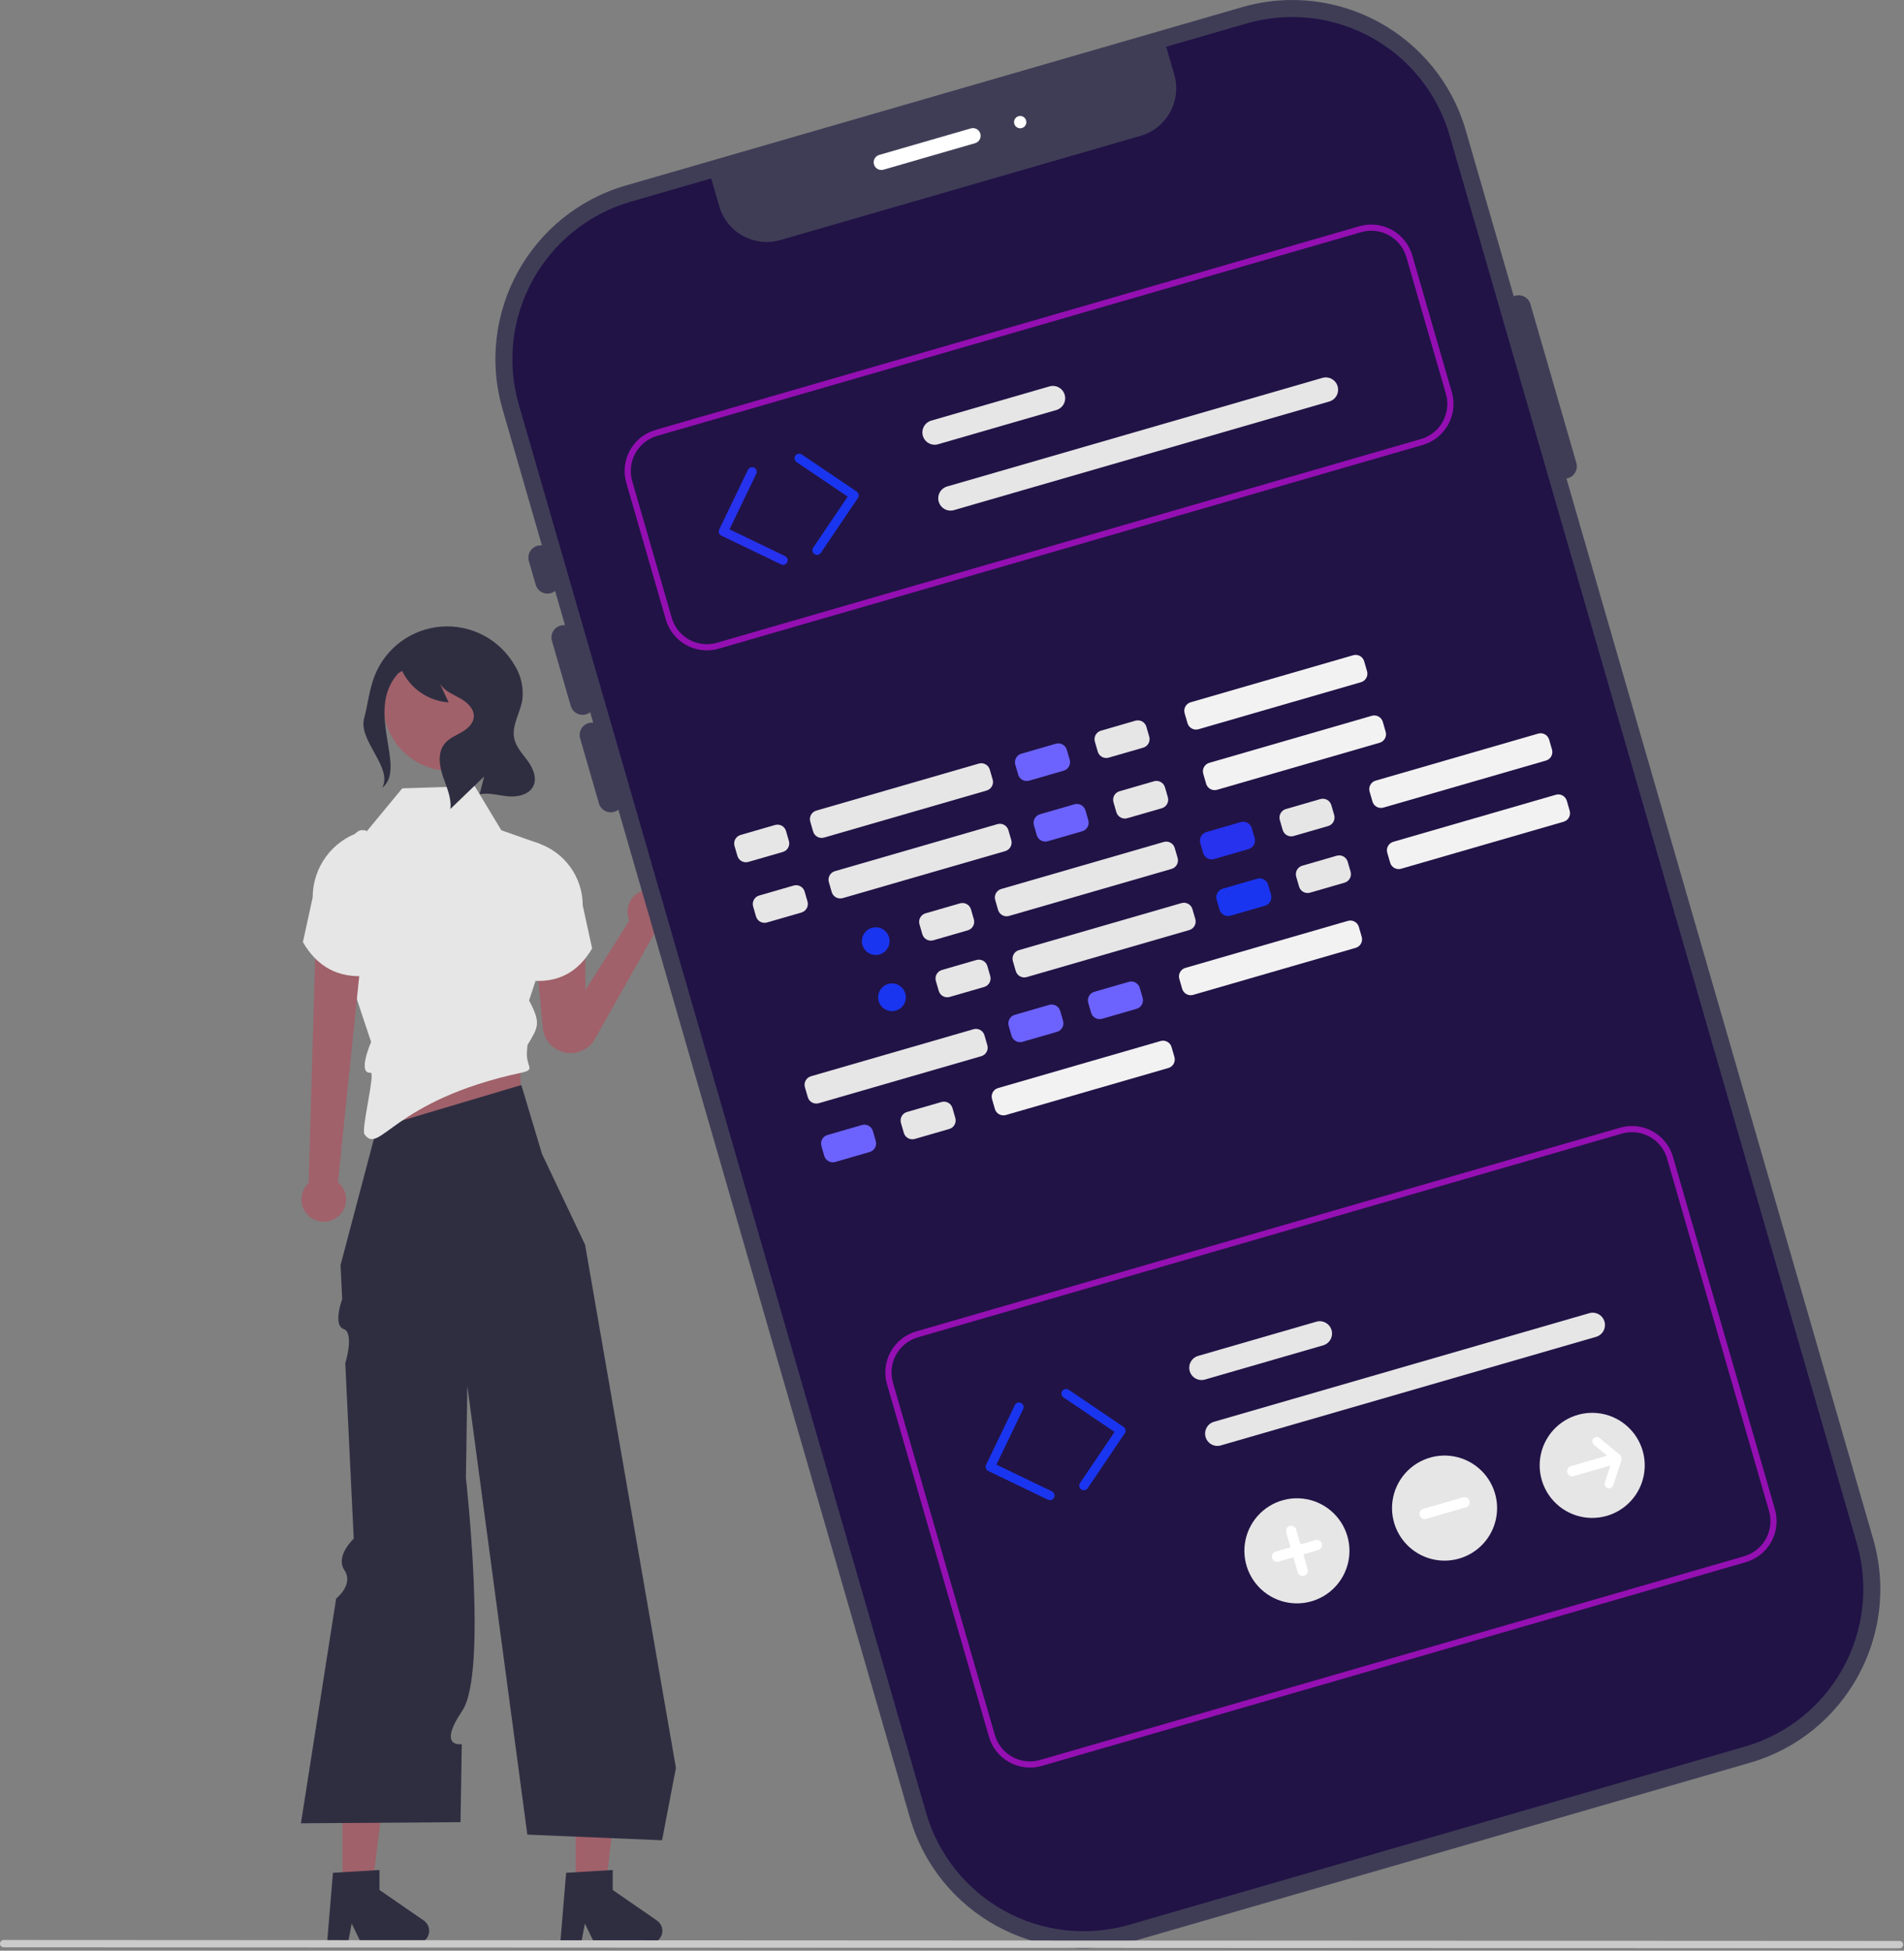 <svg width="619" height="634" viewBox="0 0 619 634" fill="none" xmlns="http://www.w3.org/2000/svg">
<rect x="0" y="0" width="619" height="634" fill="#808080" stroke="none"/>
<g clip-path="url(#clip0_1_55)">
<path d="M111.33 615.176H120.809L125.32 578.614H111.33V615.176Z" fill="#A0616A"/>
<path d="M108.236 608.683L123.38 607.779V614.268L137.778 624.211C138.489 624.702 139.025 625.408 139.307 626.225C139.588 627.042 139.602 627.928 139.345 628.753C139.087 629.578 138.573 630.299 137.877 630.811C137.181 631.323 136.339 631.599 135.475 631.599H117.446L114.338 625.181L113.125 631.599H106.327L108.236 608.683Z" fill="#2F2E41"/>
<path d="M187.143 615.176H196.622L201.134 578.614H187.143V615.176Z" fill="#A0616A"/>
<path d="M184.05 608.683L199.194 607.779V614.268L213.591 624.211C214.303 624.702 214.838 625.408 215.12 626.225C215.402 627.042 215.415 627.928 215.158 628.753C214.901 629.578 214.387 630.299 213.691 630.811C212.994 631.323 212.153 631.599 211.289 631.599H193.259L190.151 625.181L188.938 631.599H182.14L184.05 608.683Z" fill="#2F2E41"/>
<path d="M118.834 391.865L169.231 393.128V338.66L127.834 338.865L118.834 391.865Z" fill="#A0616A"/>
<path d="M169.487 352.649L176.224 375.095L190.209 404.537L219.751 574.596L215.235 598.119L171.44 596.279L151.934 450.471L151.621 470.6L151.469 480.343C151.469 480.343 158.583 543.713 150.29 556.011C141.998 568.309 150.121 566.862 150.121 566.862L149.726 592.231L97.834 592.599L109.282 519.562C109.282 519.562 115.095 514.972 111.985 510.358C108.875 505.744 115 500.094 115 500.094L112.253 443.076C112.253 443.076 115.294 433.227 111.717 431.947C108.139 430.667 111.247 422.198 111.247 422.198L110.715 411.162L122.487 366.649L169.487 352.649Z" fill="#2F2E41"/>
<path d="M120.652 338.66L115.5 323.203L111.819 318.051L110.347 303.33C110.347 263.583 119.213 270.202 119.213 270.202L130.777 256.222L143.934 255.811L154.331 255.486L162.975 269.839L175.488 274.256L180.388 299.716L171.44 326.883L171.834 324.865C176.047 332.641 174.975 333.811 171.487 339.649L171.314 341.757C170.904 346.742 174.378 347.601 169.487 348.649C127.487 357.649 123.487 375.649 118.487 368.649C117.374 367.09 122.098 348.488 120.487 348.649C116.072 349.091 120.652 338.66 120.652 338.66Z" fill="#E6E6E6"/>
<path d="M146.391 250.545C158.45 250.545 168.226 240.769 168.226 228.71C168.226 216.651 158.45 206.875 146.391 206.875C134.332 206.875 124.556 216.651 124.556 228.71C124.556 240.769 134.332 250.545 146.391 250.545Z" fill="#A0616A"/>
<path d="M100.333 384.497L102.569 307.577L117.132 313.949L109.871 384.217C111.013 385.155 111.84 386.419 112.244 387.84C112.648 389.262 112.608 390.772 112.13 392.17C111.652 393.568 110.759 394.787 109.57 395.664C108.381 396.541 106.953 397.034 105.476 397.077C103.999 397.12 102.544 396.712 101.306 395.907C100.067 395.101 99.104 393.937 98.545 392.569C97.986 391.202 97.858 389.696 98.177 388.254C98.496 386.811 99.249 385.501 100.333 384.497Z" fill="#A0616A"/>
<path d="M118.952 269.804L117.259 270.339C112.733 271.768 108.781 274.602 105.976 278.43C103.171 282.257 101.658 286.879 101.658 291.625L98.473 306.212C103.088 314.13 109.91 318.054 119.407 317.135L118.952 269.804Z" fill="#E6E6E6"/>
<path d="M218.503 296.354C218.503 295.276 218.263 294.212 217.801 293.238C217.338 292.265 216.665 291.407 215.829 290.726C214.993 290.046 214.016 289.56 212.969 289.305C211.921 289.05 210.831 289.032 209.775 289.251C208.72 289.47 207.727 289.922 206.869 290.574C206.01 291.225 205.307 292.06 204.812 293.017C204.317 293.974 204.041 295.03 204.005 296.107C203.969 297.184 204.173 298.256 204.603 299.244L190.324 321.746V308.25L174.215 309.991L176.47 334.044C176.651 335.969 177.441 337.786 178.726 339.231C180.012 340.676 181.725 341.672 183.616 342.076C185.507 342.479 187.477 342.268 189.24 341.474C191.003 340.679 192.467 339.343 193.417 337.659L212.72 303.456C214.353 303.117 215.82 302.226 216.874 300.933C217.927 299.639 218.502 298.022 218.503 296.354Z" fill="#A0616A"/>
<path d="M172.909 273.421L174.529 273.932C178.858 275.299 182.639 278.01 185.322 281.672C188.006 285.334 189.453 289.755 189.453 294.295L192.5 308.25C188.085 315.824 181.559 319.577 172.474 318.698L172.909 273.421Z" fill="#E6E6E6"/>
<path d="M118.364 233.587C119.584 228.945 120.042 224.088 121.804 219.623C123.553 215.191 126.516 211.342 130.354 208.517C134.191 205.692 138.747 204.005 143.498 203.652C148.25 203.298 153.006 204.291 157.219 206.517C161.432 208.743 164.932 212.111 167.318 216.236C169.409 219.582 170.291 223.544 169.816 227.462C169.121 231.723 166.298 235.775 167.182 240.001C167.773 242.829 169.909 245.025 171.605 247.364C173.3 249.702 174.639 252.795 173.417 255.412C172.09 258.255 168.405 259.095 165.279 258.828C162.153 258.562 159.023 257.552 155.937 258.119L157.407 252.361C153.749 255.881 150.092 259.401 146.434 262.922C146.839 259.258 145.137 255.742 143.963 252.248C142.789 248.754 142.242 244.543 144.568 241.684C145.959 239.973 148.102 239.109 150.015 238.014C151.928 236.919 153.827 235.279 154.022 233.083C154.263 230.368 151.83 228.189 149.441 226.877C147.052 225.564 144.301 224.463 142.96 222.09C143.922 224.156 144.885 226.222 145.847 228.288C142.647 228.062 139.562 226.995 136.905 225.196C134.249 223.397 132.113 220.929 130.715 218.041L129.396 218.905C118.432 231.201 132.473 249.624 124.241 256.071C127.856 249.625 116.487 240.735 118.364 233.587Z" fill="#2F2E41"/>
<path d="M403.808 2.329L203.479 60.284C172.322 69.298 154.372 101.863 163.385 133.02L295.819 590.791C304.833 621.948 337.398 639.899 368.555 630.885L568.884 572.93C600.041 563.916 617.992 531.351 608.978 500.194L476.544 42.423C467.53 11.265 434.965 -6.685 403.808 2.329Z" fill="#3F3D56"/>
<path d="M405.336 7.612L379.139 15.191L381.757 24.241C382.942 28.337 382.452 32.737 380.393 36.471C378.334 40.206 374.877 42.97 370.78 44.155L253.737 78.016C249.641 79.201 245.242 78.71 241.507 76.651C237.772 74.593 235.009 71.135 233.823 67.038L231.205 57.988L205.008 65.567C191.456 69.504 180.019 78.656 173.207 91.015C166.394 103.374 164.762 117.931 168.669 131.492L301.103 589.263C305.04 602.815 314.192 614.251 326.551 621.064C338.91 627.876 353.466 629.509 367.027 625.602L567.355 567.647C580.907 563.71 592.344 554.558 599.156 542.199C605.969 529.84 607.601 515.283 603.694 501.723L471.26 43.951C467.323 30.399 458.171 18.963 445.812 12.15C433.453 5.338 418.897 3.706 405.336 7.612Z" fill="#211346"/>
<path d="M179.111 192.775C178.092 193.069 176.998 192.946 176.07 192.434C175.141 191.922 174.453 191.063 174.157 190.044L171.934 182.359C171.788 181.855 171.743 181.326 171.801 180.804C171.859 180.282 172.02 179.777 172.273 179.317C172.527 178.857 172.869 178.451 173.279 178.123C173.689 177.795 174.16 177.551 174.665 177.405C175.169 177.259 175.698 177.214 176.22 177.272C176.742 177.331 177.247 177.491 177.707 177.745C178.167 177.998 178.573 178.34 178.901 178.75C179.229 179.161 179.473 179.632 179.619 180.136L181.842 187.821C182.136 188.84 182.013 189.934 181.501 190.863C180.989 191.791 180.13 192.479 179.111 192.775Z" fill="#3F3D56"/>
<path d="M190.511 232.181C189.492 232.474 188.398 232.352 187.47 231.84C186.541 231.328 185.853 230.468 185.557 229.45L179.437 208.296C179.291 207.791 179.246 207.263 179.304 206.741C179.363 206.219 179.523 205.713 179.777 205.253C180.03 204.793 180.372 204.388 180.782 204.06C181.193 203.732 181.663 203.488 182.168 203.342C182.673 203.196 183.201 203.151 183.723 203.209C184.245 203.267 184.751 203.428 185.211 203.681C185.671 203.935 186.076 204.276 186.404 204.687C186.732 205.097 186.976 205.568 187.122 206.073L193.242 227.227C193.536 228.246 193.413 229.34 192.901 230.268C192.389 231.197 191.53 231.885 190.511 232.181Z" fill="#3F3D56"/>
<path d="M199.676 263.86C198.657 264.154 197.563 264.031 196.635 263.519C195.706 263.007 195.018 262.148 194.722 261.129L188.602 239.975C188.307 238.956 188.429 237.862 188.942 236.933C189.454 236.004 190.314 235.316 191.333 235.021C192.352 234.726 193.447 234.848 194.376 235.361C195.305 235.873 195.992 236.733 196.287 237.752L202.407 258.906C202.701 259.925 202.578 261.019 202.066 261.948C201.554 262.876 200.695 263.564 199.676 263.86Z" fill="#3F3D56"/>
<path d="M509.753 155.416C508.734 155.71 507.64 155.587 506.712 155.075C505.783 154.563 505.095 153.704 504.799 152.685L489.867 101.069C489.572 100.049 489.694 98.955 490.206 98.026C490.718 97.097 491.578 96.409 492.597 96.115C493.616 95.82 494.711 95.942 495.64 96.454C496.569 96.966 497.257 97.826 497.551 98.845L512.484 150.462C512.778 151.481 512.655 152.575 512.143 153.504C511.631 154.432 510.772 155.12 509.753 155.416Z" fill="#3F3D56"/>
<path d="M254.992 183.53C254.637 183.633 254.257 183.601 253.924 183.441L234.52 174.093C234.342 174.007 234.183 173.888 234.052 173.741C233.921 173.594 233.82 173.423 233.755 173.237C233.69 173.051 233.662 172.854 233.673 172.657C233.684 172.46 233.734 172.268 233.82 172.09L243.167 152.686C243.253 152.509 243.373 152.35 243.519 152.219C243.666 152.087 243.838 151.986 244.024 151.921C244.209 151.856 244.406 151.829 244.603 151.84C244.8 151.851 244.992 151.901 245.17 151.986C245.347 152.072 245.506 152.191 245.637 152.338C245.769 152.485 245.87 152.656 245.935 152.842C246 153.028 246.027 153.225 246.016 153.422C246.005 153.618 245.956 153.811 245.87 153.988L237.173 172.041L255.226 180.738C255.5 180.87 255.727 181.082 255.878 181.345C256.028 181.609 256.095 181.912 256.07 182.215C256.044 182.518 255.928 182.805 255.735 183.04C255.543 183.275 255.283 183.446 254.992 183.53Z" fill="#2732EE"/>
<path d="M266.021 180.298C265.725 180.384 265.409 180.377 265.118 180.277C264.826 180.177 264.572 179.99 264.391 179.74C264.209 179.491 264.109 179.192 264.104 178.884C264.098 178.575 264.188 178.273 264.361 178.018L275.584 161.417L258.984 150.193C258.82 150.083 258.68 149.942 258.571 149.777C258.462 149.613 258.387 149.429 258.349 149.235C258.311 149.041 258.312 148.842 258.352 148.649C258.391 148.456 258.468 148.272 258.579 148.109C258.689 147.945 258.831 147.805 258.996 147.697C259.16 147.588 259.345 147.513 259.538 147.476C259.732 147.439 259.931 147.44 260.124 147.48C260.318 147.52 260.501 147.597 260.664 147.708L278.507 159.772C278.67 159.883 278.81 160.024 278.919 160.188C279.027 160.353 279.102 160.537 279.14 160.73C279.177 160.924 279.176 161.122 279.136 161.315C279.097 161.508 279.02 161.692 278.909 161.855L266.846 179.698C266.65 179.989 266.358 180.201 266.021 180.298Z" fill="#1A35F0"/>
<path d="M462.533 144.613L233.636 210.834C230.105 211.851 226.315 211.426 223.098 209.652C219.88 207.878 217.497 204.901 216.472 201.372L203.61 156.912C202.593 153.382 203.018 149.592 204.791 146.374C206.565 143.156 209.543 140.774 213.071 139.749L441.968 73.528C445.498 72.511 449.288 72.936 452.506 74.71C455.724 76.484 458.107 79.461 459.132 82.99L471.994 127.45C473.011 130.98 472.586 134.77 470.812 137.988C469.039 141.206 466.061 143.588 462.533 144.613ZM213.627 141.67C210.608 142.547 208.06 144.586 206.542 147.339C205.024 150.093 204.661 153.336 205.531 156.357L218.393 200.817C219.271 203.836 221.309 206.384 224.063 207.901C226.816 209.419 230.059 209.783 233.08 208.912L461.977 142.692C464.996 141.815 467.544 139.776 469.062 137.023C470.579 134.269 470.943 131.027 470.073 128.005L457.21 83.545C456.333 80.526 454.294 77.978 451.541 76.461C448.788 74.943 445.545 74.579 442.524 75.45L213.627 141.67Z" fill="#9E10BB" fill-opacity="0.925"/>
<path d="M343.409 133.272L304.985 144.388C303.966 144.683 302.871 144.561 301.942 144.049C301.013 143.537 300.325 142.676 300.031 141.657C299.736 140.638 299.858 139.544 300.37 138.615C300.882 137.686 301.742 136.998 302.761 136.703L341.186 125.587C342.205 125.292 343.299 125.414 344.228 125.926C345.157 126.439 345.845 127.299 346.14 128.318C346.435 129.337 346.313 130.431 345.8 131.36C345.288 132.289 344.428 132.977 343.409 133.272Z" fill="#E6E6E6"/>
<path d="M432.135 130.505L310.138 165.799C309.119 166.094 308.024 165.972 307.095 165.46C306.166 164.948 305.479 164.088 305.184 163.069C304.889 162.049 305.011 160.955 305.523 160.026C306.035 159.097 306.896 158.409 307.915 158.114L429.912 122.82C430.931 122.526 432.026 122.648 432.955 123.16C433.884 123.672 434.571 124.532 434.866 125.551C435.161 126.57 435.039 127.665 434.527 128.594C434.015 129.523 433.154 130.211 432.135 130.505Z" fill="#E6E6E6"/>
<path d="M341.753 487.516C341.398 487.619 341.018 487.587 340.685 487.426L321.281 478.078C321.104 477.993 320.945 477.873 320.813 477.726C320.682 477.58 320.581 477.408 320.516 477.222C320.451 477.036 320.423 476.839 320.434 476.643C320.446 476.446 320.495 476.253 320.581 476.076L329.929 456.672C330.101 456.313 330.409 456.038 330.785 455.907C331.16 455.776 331.573 455.799 331.931 455.972C332.289 456.144 332.565 456.452 332.696 456.828C332.827 457.203 332.804 457.616 332.631 457.974L323.935 476.027L341.987 484.723C342.261 484.855 342.488 485.067 342.639 485.331C342.789 485.595 342.856 485.898 342.831 486.2C342.806 486.503 342.689 486.791 342.496 487.026C342.304 487.261 342.044 487.432 341.753 487.516Z" fill="#1A35F0"/>
<path d="M352.782 484.284C352.486 484.37 352.171 484.363 351.879 484.263C351.587 484.163 351.333 483.976 351.152 483.726C350.97 483.477 350.87 483.178 350.865 482.87C350.859 482.562 350.949 482.259 351.122 482.004L362.345 465.403L345.745 454.178C345.416 453.955 345.189 453.611 345.114 453.22C345.039 452.83 345.121 452.426 345.344 452.097C345.567 451.767 345.911 451.54 346.301 451.464C346.691 451.389 347.096 451.471 347.425 451.693L365.268 463.758C365.598 463.981 365.825 464.325 365.901 464.716C365.977 465.106 365.894 465.511 365.671 465.84L353.607 483.684C353.411 483.974 353.119 484.187 352.782 484.284Z" fill="#1A35F0"/>
<path d="M567.581 507.723L338.684 573.944C335.154 574.961 331.364 574.536 328.146 572.762C324.928 570.988 322.545 568.011 321.52 564.482L288.371 449.898C287.354 446.367 287.779 442.578 289.552 439.36C291.326 436.142 294.304 433.759 297.832 432.734L526.729 366.514C530.26 365.497 534.05 365.922 537.267 367.695C540.485 369.469 542.868 372.447 543.893 375.975L577.042 490.56C578.059 494.09 577.634 497.88 575.861 501.098C574.087 504.316 571.109 506.698 567.581 507.723ZM298.388 434.655C295.369 435.533 292.821 437.571 291.303 440.325C289.785 443.078 289.422 446.321 290.292 449.342L323.442 563.927C324.319 566.946 326.358 569.494 329.111 571.011C331.864 572.529 335.107 572.893 338.128 572.022L567.025 505.802C570.044 504.925 572.592 502.886 574.11 500.133C575.628 497.38 575.991 494.137 575.121 491.115L541.972 376.531C541.094 373.512 539.056 370.964 536.302 369.446C533.549 367.928 530.306 367.565 527.285 368.435L298.388 434.655Z" fill="#9510B2"/>
<path d="M430.17 437.257L391.746 448.374C391.241 448.52 390.712 448.566 390.189 448.509C389.667 448.451 389.161 448.291 388.7 448.037C388.24 447.784 387.833 447.442 387.505 447.031C387.177 446.621 386.932 446.149 386.786 445.644C386.64 445.139 386.595 444.61 386.653 444.088C386.712 443.565 386.873 443.06 387.127 442.599C387.381 442.139 387.724 441.733 388.135 441.406C388.546 441.078 389.017 440.834 389.523 440.689L427.947 429.573C428.965 429.279 430.059 429.403 430.986 429.915C431.914 430.427 432.601 431.287 432.895 432.305C433.19 433.323 433.068 434.416 432.557 435.345C432.046 436.274 431.188 436.961 430.17 437.257Z" fill="#E6E6E6"/>
<path d="M518.897 434.491L396.899 469.785C396.395 469.932 395.866 469.977 395.343 469.919C394.821 469.862 394.315 469.701 393.854 469.448C393.394 469.194 392.988 468.853 392.659 468.442C392.331 468.032 392.087 467.56 391.941 467.055C391.795 466.55 391.75 466.022 391.808 465.499C391.866 464.977 392.027 464.471 392.281 464.011C392.535 463.551 392.878 463.145 393.288 462.817C393.699 462.489 394.171 462.246 394.676 462.1L516.673 426.806C517.692 426.511 518.787 426.633 519.716 427.145C520.645 427.658 521.333 428.518 521.627 429.537C521.922 430.556 521.8 431.65 521.288 432.579C520.776 433.509 519.916 434.196 518.897 434.491Z" fill="#E6E6E6"/>
<path d="M251.975 268.131L240.763 271.374C239.235 271.816 238.355 273.413 238.797 274.941L239.731 278.171C240.173 279.699 241.77 280.58 243.298 280.138L254.51 276.894C256.038 276.452 256.918 274.855 256.476 273.327L255.542 270.097C255.1 268.569 253.503 267.689 251.975 268.131Z" fill="#E6E6E6"/>
<path d="M343.26 241.722L332.049 244.965C330.521 245.407 329.64 247.004 330.082 248.532L331.017 251.762C331.459 253.29 333.056 254.171 334.584 253.729L345.796 250.485C347.324 250.043 348.204 248.446 347.762 246.918L346.827 243.688C346.385 242.16 344.788 241.28 343.26 241.722Z" fill="#6C63FF"/>
<path d="M369.125 234.239L357.913 237.483C356.385 237.925 355.505 239.522 355.947 241.05L356.881 244.28C357.323 245.808 358.92 246.688 360.448 246.246L371.66 243.002C373.188 242.56 374.068 240.963 373.626 239.435L372.692 236.205C372.25 234.677 370.653 233.797 369.125 234.239Z" fill="#E6E6E6"/>
<path d="M318.219 248.174L265.382 263.46C263.854 263.902 262.973 265.499 263.415 267.027L264.35 270.258C264.792 271.786 266.389 272.666 267.917 272.224L320.754 256.938C322.282 256.496 323.163 254.899 322.721 253.371L321.786 250.141C321.344 248.613 319.747 247.732 318.219 248.174Z" fill="#E6E6E6"/>
<path d="M439.933 212.962L387.096 228.248C385.568 228.69 384.688 230.287 385.13 231.815L386.064 235.045C386.506 236.573 388.103 237.454 389.631 237.012L442.469 221.726C443.997 221.284 444.877 219.687 444.435 218.159L443.5 214.928C443.058 213.401 441.461 212.52 439.933 212.962Z" fill="#F2F2F2"/>
<path d="M258.024 287.815L246.813 291.058C245.285 291.5 244.404 293.097 244.846 294.625L245.781 297.855C246.223 299.383 247.82 300.263 249.348 299.821L260.56 296.578C262.088 296.136 262.968 294.539 262.526 293.011L261.591 289.781C261.149 288.253 259.552 287.372 258.024 287.815Z" fill="#E6E6E6"/>
<path d="M349.31 261.405L338.098 264.649C336.57 265.091 335.69 266.688 336.132 268.216L337.067 271.446C337.509 272.974 339.106 273.854 340.633 273.412L351.845 270.169C353.373 269.727 354.254 268.13 353.812 266.602L352.877 263.372C352.435 261.844 350.838 260.963 349.31 261.405Z" fill="#6C63FF"/>
<path d="M375.174 253.923L363.962 257.166C362.435 257.608 361.554 259.205 361.996 260.733L362.931 263.964C363.373 265.491 364.97 266.372 366.498 265.93L377.71 262.686C379.237 262.244 380.118 260.647 379.676 259.119L378.741 255.889C378.299 254.361 376.702 253.481 375.174 253.923Z" fill="#E6E6E6"/>
<path d="M324.269 267.858L271.431 283.144C269.903 283.586 269.023 285.183 269.465 286.711L270.399 289.941C270.842 291.469 272.439 292.35 273.966 291.908L326.804 276.622C328.332 276.18 329.212 274.583 328.77 273.055L327.836 269.824C327.394 268.296 325.797 267.416 324.269 267.858Z" fill="#E6E6E6"/>
<path d="M445.986 232.643L393.148 247.93C391.62 248.372 390.74 249.969 391.182 251.497L392.117 254.727C392.559 256.255 394.155 257.135 395.683 256.693L448.521 241.407C450.049 240.965 450.929 239.368 450.487 237.84L449.553 234.61C449.111 233.082 447.514 232.201 445.986 232.643Z" fill="#F2F2F2"/>
<path d="M312.104 293.603L300.892 296.847C299.365 297.289 298.484 298.886 298.926 300.414L299.861 303.644C300.303 305.172 301.9 306.052 303.428 305.61L314.64 302.366C316.168 301.924 317.048 300.327 316.606 298.799L315.671 295.569C315.229 294.041 313.632 293.161 312.104 293.603Z" fill="#E6E6E6"/>
<path d="M403.39 267.194L392.178 270.438C390.65 270.88 389.77 272.477 390.212 274.004L391.147 277.235C391.589 278.763 393.186 279.643 394.713 279.201L405.925 275.957C407.453 275.515 408.334 273.918 407.892 272.39L406.957 269.16C406.515 267.632 404.918 266.752 403.39 267.194Z" fill="#2732EE"/>
<path d="M429.254 259.711L418.042 262.955C416.515 263.397 415.634 264.994 416.076 266.522L417.011 269.752C417.453 271.28 419.05 272.16 420.578 271.718L431.79 268.475C433.318 268.033 434.198 266.436 433.756 264.908L432.821 261.677C432.379 260.15 430.782 259.269 429.254 259.711Z" fill="#E6E6E6"/>
<path d="M378.349 273.647L325.511 288.933C323.983 289.375 323.103 290.972 323.545 292.5L324.48 295.73C324.922 297.258 326.519 298.138 328.046 297.696L380.884 282.41C382.412 281.968 383.292 280.371 382.85 278.843L381.916 275.613C381.474 274.085 379.877 273.205 378.349 273.647Z" fill="#E6E6E6"/>
<path d="M500.066 238.432L447.228 253.718C445.7 254.16 444.82 255.757 445.262 257.285L446.197 260.515C446.639 262.043 448.236 262.923 449.764 262.481L502.601 247.195C504.129 246.753 505.009 245.156 504.567 243.628L503.633 240.398C503.191 238.87 501.594 237.99 500.066 238.432Z" fill="#F2F2F2"/>
<path d="M280.217 365.649L269.005 368.893C267.477 369.335 266.597 370.932 267.039 372.459L267.974 375.69C268.416 377.218 270.013 378.098 271.541 377.656L282.752 374.412C284.28 373.97 285.161 372.373 284.719 370.845L283.784 367.615C283.342 366.087 281.745 365.207 280.217 365.649Z" fill="#6C63FF"/>
<path d="M306.081 358.166L294.87 361.41C293.342 361.852 292.461 363.449 292.903 364.977L293.838 368.207C294.28 369.735 295.877 370.615 297.405 370.173L308.617 366.93C310.145 366.488 311.025 364.891 310.583 363.363L309.648 360.133C309.206 358.605 307.609 357.724 306.081 358.166Z" fill="#E6E6E6"/>
<path d="M377.313 338.351L324.475 353.637C322.947 354.079 322.067 355.676 322.509 357.204L323.444 360.434C323.886 361.962 325.483 362.842 327.01 362.4L379.848 347.114C381.376 346.672 382.256 345.075 381.814 343.547L380.88 340.317C380.438 338.789 378.841 337.909 377.313 338.351Z" fill="#F2F2F2"/>
<path d="M341.105 326.6L329.893 329.844C328.365 330.286 327.485 331.883 327.927 333.411L328.861 336.641C329.303 338.169 330.9 339.049 332.428 338.607L343.64 335.363C345.168 334.921 346.048 333.324 345.606 331.797L344.672 328.566C344.23 327.038 342.633 326.158 341.105 326.6Z" fill="#6C63FF"/>
<path d="M366.972 319.115L355.76 322.359C354.232 322.801 353.352 324.398 353.794 325.926L354.729 329.156C355.171 330.684 356.768 331.564 358.296 331.122L369.508 327.879C371.035 327.437 371.916 325.84 371.474 324.312L370.539 321.081C370.097 319.554 368.5 318.673 366.972 319.115Z" fill="#6C63FF"/>
<path d="M316.486 334.514L263.649 349.8C262.121 350.242 261.24 351.839 261.682 353.367L262.617 356.597C263.059 358.125 264.656 359.005 266.184 358.563L319.021 343.277C320.549 342.835 321.43 341.238 320.988 339.71L320.053 336.48C319.611 334.952 318.014 334.072 316.486 334.514Z" fill="#E6E6E6"/>
<path d="M438.204 299.299L385.366 314.586C383.838 315.028 382.958 316.625 383.4 318.152L384.334 321.383C384.776 322.911 386.373 323.791 387.901 323.349L440.739 308.063C442.267 307.621 443.147 306.024 442.705 304.496L441.771 301.265C441.328 299.738 439.732 298.857 438.204 299.299Z" fill="#F2F2F2"/>
<path d="M317.431 312.015L306.219 315.259C304.691 315.701 303.811 317.298 304.253 318.826L305.188 322.056C305.63 323.584 307.227 324.464 308.754 324.022L319.966 320.778C321.494 320.336 322.375 318.739 321.933 317.212L320.998 313.981C320.556 312.453 318.959 311.573 317.431 312.015Z" fill="#E6E6E6"/>
<path d="M408.717 285.606L397.505 288.85C395.977 289.292 395.097 290.889 395.539 292.416L396.473 295.647C396.915 297.175 398.512 298.055 400.04 297.613L411.252 294.369C412.78 293.927 413.66 292.33 413.218 290.802L412.284 287.572C411.842 286.044 410.245 285.164 408.717 285.606Z" fill="#1A35F0"/>
<path d="M434.581 278.123L423.369 281.367C421.841 281.809 420.961 283.406 421.403 284.934L422.338 288.164C422.78 289.692 424.376 290.572 425.904 290.13L437.116 286.887C438.644 286.445 439.525 284.848 439.083 283.32L438.148 280.09C437.706 278.562 436.109 277.681 434.581 278.123Z" fill="#E6E6E6"/>
<path d="M384.098 293.52L331.261 308.806C329.733 309.248 328.852 310.845 329.294 312.373L330.229 315.603C330.671 317.131 332.268 318.011 333.796 317.569L386.633 302.283C388.161 301.841 389.042 300.244 388.6 298.716L387.665 295.486C387.223 293.958 385.626 293.078 384.098 293.52Z" fill="#E6E6E6"/>
<path d="M505.812 258.308L452.975 273.594C451.447 274.036 450.567 275.633 451.009 277.161L451.943 280.391C452.385 281.919 453.982 282.799 455.51 282.357L508.348 267.071C509.876 266.629 510.756 265.032 510.314 263.504L509.379 260.274C508.937 258.746 507.34 257.866 505.812 258.308Z" fill="#F2F2F2"/>
<path d="M289.985 328.637C292.47 328.637 294.485 326.622 294.485 324.137C294.485 321.652 292.47 319.637 289.985 319.637C287.5 319.637 285.485 321.652 285.485 324.137C285.485 326.622 287.5 328.637 289.985 328.637Z" fill="#1A35F0"/>
<path d="M284.705 310.386C287.19 310.386 289.205 308.371 289.205 305.886C289.205 303.4 287.19 301.386 284.705 301.386C282.219 301.386 280.205 303.4 280.205 305.886C280.205 308.371 282.219 310.386 284.705 310.386Z" fill="#1A35F0"/>
<path d="M316.996 46.541L287.217 55.157C286.581 55.338 285.899 55.26 285.321 54.939C284.742 54.619 284.314 54.082 284.13 53.447C283.947 52.812 284.022 52.13 284.34 51.55C284.658 50.97 285.193 50.54 285.828 50.353L315.607 41.739C315.922 41.646 316.253 41.616 316.581 41.652C316.908 41.687 317.225 41.787 317.513 41.945C317.802 42.104 318.056 42.318 318.262 42.574C318.468 42.831 318.621 43.126 318.712 43.442C318.804 43.759 318.832 44.09 318.795 44.417C318.758 44.744 318.657 45.06 318.498 45.348C318.338 45.636 318.124 45.89 317.866 46.095C317.608 46.299 317.313 46.451 316.996 46.541Z" fill="white"/>
<path d="M331.671 41.694C332.776 41.694 333.671 40.798 333.671 39.694C333.671 38.589 332.776 37.694 331.671 37.694C330.566 37.694 329.671 38.589 329.671 39.694C329.671 40.798 330.566 41.694 331.671 41.694Z" fill="white"/>
<path d="M1.184 632.907L617.542 633.214C617.857 633.212 618.158 633.086 618.379 632.863C618.601 632.64 618.726 632.338 618.726 632.023C618.726 631.709 618.601 631.407 618.379 631.184C618.158 630.961 617.857 630.834 617.542 630.833L1.184 630.525C0.87 630.527 0.568 630.653 0.346 630.876C0.124 631.099 -0 631.401 -0 631.716C-0 632.031 0.124 632.333 0.346 632.556C0.568 632.779 0.87 632.905 1.184 632.907Z" fill="#CACACA"/>
<path d="M426.381 520.448C423.136 521.387 419.686 521.342 416.467 520.32C413.247 519.298 410.403 517.344 408.294 514.705C406.185 512.067 404.906 508.862 404.618 505.497C404.331 502.131 405.047 498.756 406.678 495.798C408.309 492.839 410.78 490.431 413.779 488.878C416.778 487.324 420.171 486.694 423.528 487.069C426.885 487.443 430.056 488.805 432.639 490.981C435.222 493.158 437.102 496.051 438.041 499.296C439.299 503.647 438.778 508.32 436.591 512.287C434.405 516.254 430.732 519.189 426.381 520.448Z" fill="#E6E6E6"/>
<path d="M427.64 500.551L422.785 501.956L421.38 497.101C421.319 496.888 421.216 496.69 421.078 496.517C420.94 496.344 420.769 496.2 420.575 496.094C420.184 495.878 419.723 495.826 419.294 495.951C418.865 496.075 418.502 496.364 418.287 496.756C418.071 497.147 418.02 497.608 418.144 498.037L419.548 502.892L414.693 504.297C414.265 504.421 413.903 504.711 413.688 505.102C413.473 505.493 413.422 505.954 413.546 506.382C413.67 506.811 413.959 507.173 414.35 507.389C414.74 507.605 415.201 507.657 415.63 507.533L420.485 506.129L421.889 510.984C421.951 511.196 422.053 511.395 422.192 511.567C422.33 511.74 422.501 511.884 422.694 511.991C422.888 512.098 423.101 512.165 423.321 512.19C423.541 512.214 423.763 512.195 423.976 512.134C424.188 512.072 424.387 511.97 424.559 511.832C424.732 511.693 424.876 511.523 424.983 511.329C425.09 511.135 425.157 510.922 425.182 510.702C425.206 510.482 425.187 510.26 425.126 510.047L423.721 505.192L428.576 503.788C429.005 503.663 429.366 503.373 429.582 502.982C429.797 502.591 429.848 502.131 429.724 501.702C429.6 501.273 429.311 500.911 428.92 500.696C428.529 500.48 428.069 500.428 427.64 500.551Z" fill="white"/>
<path d="M474.379 506.562C471.135 507.501 467.685 507.456 464.465 506.434C461.246 505.412 458.402 503.458 456.293 500.819C454.184 498.181 452.904 494.976 452.617 491.611C452.329 488.245 453.046 484.87 454.677 481.912C456.307 478.953 458.778 476.545 461.778 474.992C464.777 473.438 468.17 472.808 471.527 473.183C474.884 473.557 478.054 474.919 480.637 477.095C483.221 479.272 485.1 482.165 486.039 485.41C487.298 489.761 486.777 494.434 484.59 498.401C482.403 502.368 478.731 505.303 474.379 506.562Z" fill="#E6E6E6"/>
<path d="M475.638 486.665L470.783 488.07L467.547 489.006L462.692 490.411C462.263 490.535 461.9 490.824 461.685 491.216C461.469 491.607 461.417 492.068 461.542 492.497C461.666 492.926 461.955 493.289 462.347 493.504C462.738 493.72 463.199 493.772 463.628 493.647L468.483 492.243L471.72 491.306L476.575 489.902C476.788 489.841 476.986 489.738 477.159 489.6C477.333 489.462 477.477 489.291 477.584 489.097C477.691 488.903 477.759 488.69 477.783 488.47C477.808 488.25 477.789 488.027 477.727 487.815C477.666 487.602 477.563 487.403 477.425 487.23C477.286 487.057 477.115 486.913 476.921 486.807C476.727 486.7 476.514 486.633 476.294 486.608C476.074 486.584 475.851 486.603 475.638 486.665Z" fill="white"/>
<path d="M522.378 492.676C519.133 493.615 515.683 493.57 512.463 492.548C509.244 491.526 506.4 489.572 504.291 486.933C502.182 484.295 500.903 481.09 500.615 477.725C500.327 474.359 501.044 470.984 502.675 468.026C504.305 465.067 506.777 462.659 509.776 461.106C512.775 459.552 516.168 458.922 519.525 459.297C522.882 459.671 526.052 461.033 528.636 463.209C531.219 465.386 533.099 468.279 534.037 471.524C535.296 475.875 534.775 480.548 532.588 484.515C530.402 488.482 526.729 491.417 522.378 492.676Z" fill="#E6E6E6"/>
<path d="M526.636 472.821L520.021 467.378C519.875 467.258 519.707 467.168 519.527 467.113C519.347 467.058 519.157 467.039 518.97 467.057C518.782 467.076 518.6 467.131 518.433 467.219C518.267 467.308 518.12 467.429 518 467.574C517.88 467.72 517.79 467.888 517.735 468.068C517.68 468.248 517.661 468.438 517.679 468.625C517.698 468.813 517.753 468.995 517.841 469.162C517.93 469.328 518.051 469.475 518.196 469.595L522.474 473.115L518.782 474.184L515.545 475.12L510.69 476.525C510.261 476.649 509.899 476.938 509.683 477.33C509.467 477.721 509.416 478.182 509.54 478.611C509.664 479.04 509.954 479.403 510.345 479.618C510.736 479.834 511.197 479.885 511.626 479.761L516.482 478.357L519.718 477.42L523.559 476.309L521.735 481.829C521.617 482.19 521.646 482.584 521.818 482.923C521.989 483.263 522.288 483.521 522.649 483.64C523.01 483.759 523.404 483.73 523.744 483.56C524.084 483.389 524.342 483.09 524.462 482.73L527.149 474.596C527.222 474.28 527.213 473.952 527.123 473.641C527.034 473.331 526.866 473.048 526.636 472.821Z" fill="white"/>
</g>
<defs>
<clipPath id="clip0_1_55">
<rect width="618.726" height="633.214" fill="white"/>
</clipPath>
</defs>
</svg>
